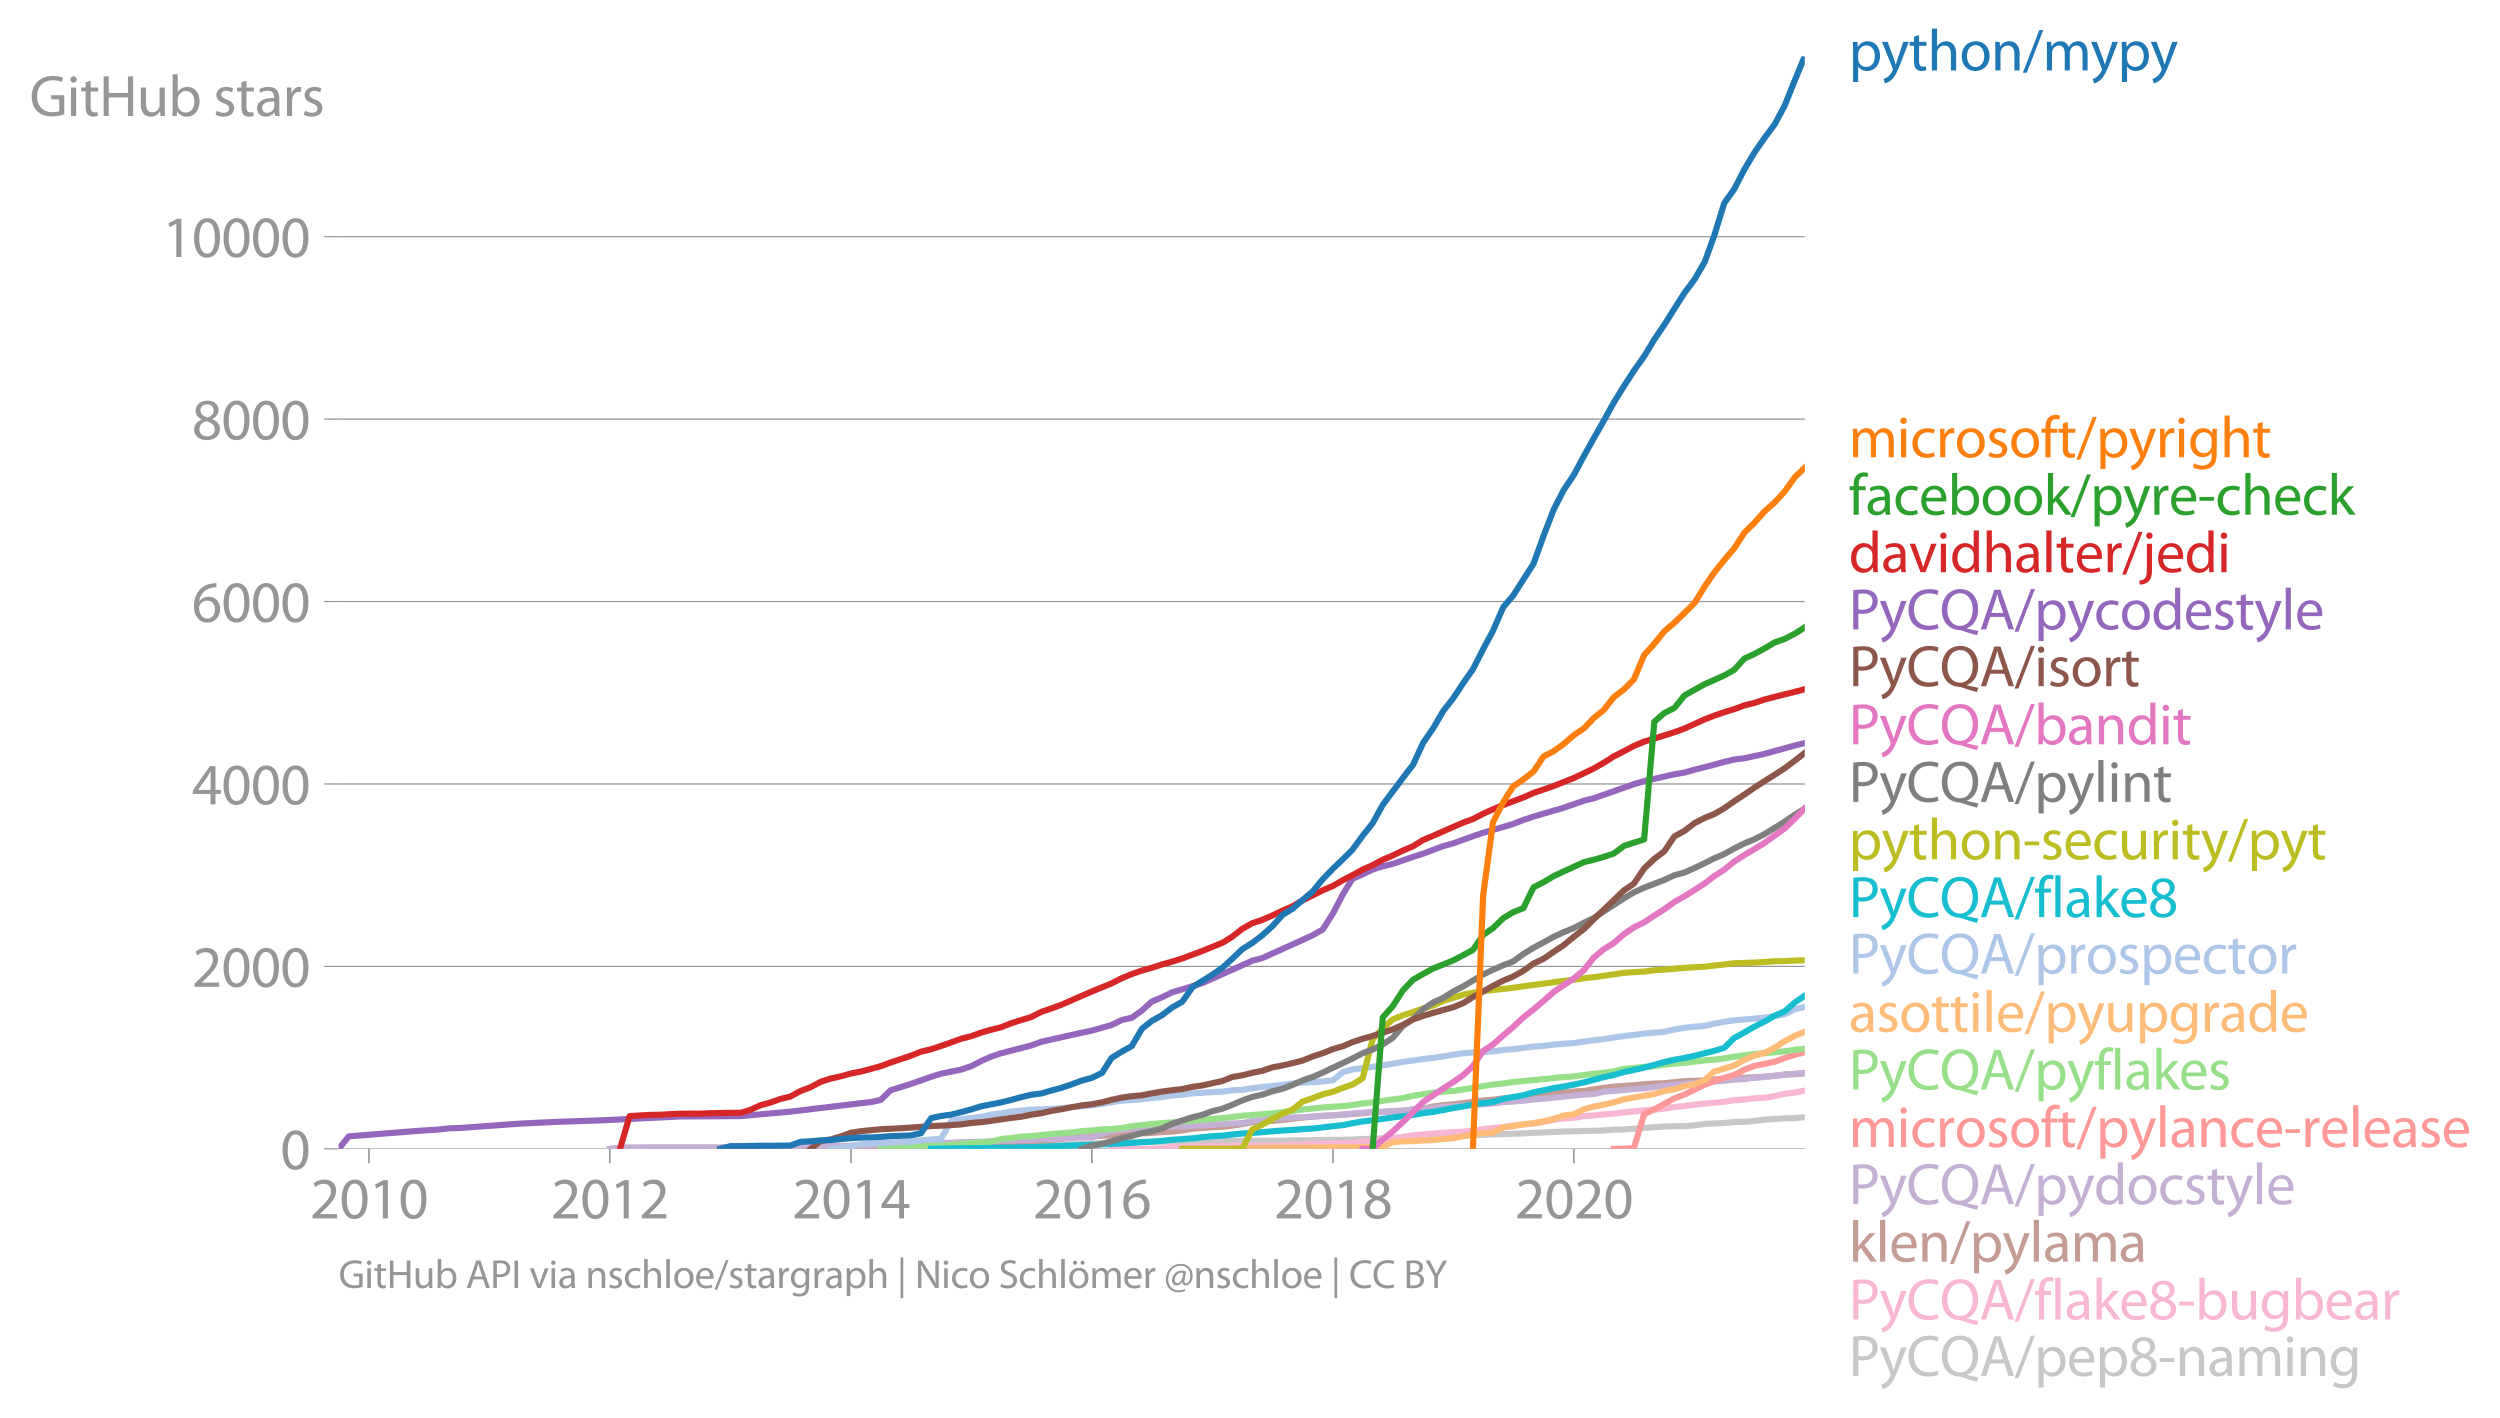 <svg xmlns:xlink="http://www.w3.org/1999/xlink" width="811.908" height="460.585" viewBox="0 0 608.931 345.439" xmlns="http://www.w3.org/2000/svg"><defs><style>*{stroke-linejoin:round;stroke-linecap:butt}</style></defs><g id="figure_1"><path d="M0 345.439h608.93V0H0v345.439z" style="fill:none" id="patch_1"/><g id="axes_1"><path d="M82.476 279.829h357.12V13.717H82.476v266.112z" style="fill:none" id="patch_2"/><g id="matplotlib.axis_1"><g id="xtick_1"><g id="line2d_1"><defs><path id="m6d4926e024" d="M0 0v3.5" style="stroke:#969696;stroke-width:.4"/></defs><use xlink:href="#m6d4926e024" x="89.869" y="279.829" style="fill:#969696;stroke:#969696;stroke-width:.4"/></g><g style="fill:#969696" transform="matrix(.14 0 0 -.14 75.506 296.769)" id="text_1"><defs><path id="MyriadPro-Regular-32" d="M2944 0v467H1075v13l333 307c877 845 1434 1466 1434 2234 0 595-378 1209-1274 1209-480 0-890-179-1178-422l180-397c192 160 505 352 883 352 621 0 825-390 825-813-6-627-486-1164-1548-2176L288 346V0h2656z" transform="scale(.016)"/><path id="MyriadPro-Regular-30" d="M1677 4230c-845 0-1447-768-1447-2163C243 691 794-70 1606-70c922 0 1447 780 1447 2195 0 1325-499 2105-1376 2105zm-32-435c582 0 845-672 845-1696 0-1062-276-1734-852-1734-512 0-844 614-844 1696 0 1133 358 1734 851 1734z" transform="scale(.016)"/><path id="MyriadPro-Regular-31" d="M1510 0h544v4160h-480l-908-486 108-429 724 390h12V0z" transform="scale(.016)"/></defs><use xlink:href="#MyriadPro-Regular-32"/><use xlink:href="#MyriadPro-Regular-30" x="51.3"/><use xlink:href="#MyriadPro-Regular-31" x="102.6"/><use xlink:href="#MyriadPro-Regular-30" x="153.9"/></g></g><g id="xtick_2"><use xlink:href="#m6d4926e024" x="148.532" y="279.829" style="fill:#969696;stroke:#969696;stroke-width:.4" id="line2d_2"/><g style="fill:#969696" transform="matrix(.14 0 0 -.14 134.17 296.769)" id="text_2"><use xlink:href="#MyriadPro-Regular-32"/><use xlink:href="#MyriadPro-Regular-30" x="51.3"/><use xlink:href="#MyriadPro-Regular-31" x="102.6"/><use xlink:href="#MyriadPro-Regular-32" x="153.9"/></g></g><g id="xtick_3"><use xlink:href="#m6d4926e024" x="207.275" y="279.829" style="fill:#969696;stroke:#969696;stroke-width:.4" id="line2d_3"/><g style="fill:#969696" transform="matrix(.14 0 0 -.14 192.912 296.769)" id="text_3"><defs><path id="MyriadPro-Regular-34" d="M2560 0v1133h582v441h-582v2586h-608L96 1504v-371h1933V0h531zM666 1574v13l1017 1415c115 192 218 371 346 614h19c-13-218-19-435-19-653V1574H666z" transform="scale(.016)"/></defs><use xlink:href="#MyriadPro-Regular-32"/><use xlink:href="#MyriadPro-Regular-30" x="51.3"/><use xlink:href="#MyriadPro-Regular-31" x="102.6"/><use xlink:href="#MyriadPro-Regular-34" x="153.9"/></g></g><g id="xtick_4"><use xlink:href="#m6d4926e024" x="265.938" y="279.829" style="fill:#969696;stroke:#969696;stroke-width:.4" id="line2d_4"/><g style="fill:#969696" transform="matrix(.14 0 0 -.14 251.575 296.769)" id="text_4"><defs><path id="MyriadPro-Regular-36" d="M2662 4224c-102 0-243-6-409-32-525-64-986-275-1331-614-410-410-704-1056-704-1876C218 621 800-70 1690-70c864 0 1382 704 1382 1465 0 813-518 1344-1254 1344-461 0-807-217-1005-480h-19c96 685 563 1331 1446 1479 160 25 307 32 422 25v461zM1690 365c-589 0-903 505-916 1190 0 103 26 186 64 250 154 301 468 512 807 512 518 0 857-359 857-954s-326-998-806-998h-6z" transform="scale(.016)"/></defs><use xlink:href="#MyriadPro-Regular-32"/><use xlink:href="#MyriadPro-Regular-30" x="51.3"/><use xlink:href="#MyriadPro-Regular-31" x="102.6"/><use xlink:href="#MyriadPro-Regular-36" x="153.9"/></g></g><g id="xtick_5"><use xlink:href="#m6d4926e024" x="324.681" y="279.829" style="fill:#969696;stroke:#969696;stroke-width:.4" id="line2d_5"/><g style="fill:#969696" transform="matrix(.14 0 0 -.14 310.318 296.769)" id="text_5"><defs><path id="MyriadPro-Regular-38" d="M1062 2170c-512-218-825-589-825-1114C237 448 762-70 1632-70c794 0 1414 486 1414 1209 0 506-320 871-838 1075v20c512 243 685 620 685 972 0 519-403 1024-1210 1024-729 0-1286-448-1286-1107 0-358 198-717 659-934l6-19zm583-1831c-531 0-851 371-832 794 0 397 262 717 749 857 563-160 915-403 915-908 0-423-327-743-832-743zm6 3488c506 0 704-345 704-678 0-378-275-634-633-755-480 128-794 352-794 768 0 358 256 665 723 665z" transform="scale(.016)"/></defs><use xlink:href="#MyriadPro-Regular-32"/><use xlink:href="#MyriadPro-Regular-30" x="51.3"/><use xlink:href="#MyriadPro-Regular-31" x="102.6"/><use xlink:href="#MyriadPro-Regular-38" x="153.9"/></g></g><g id="xtick_6"><use xlink:href="#m6d4926e024" x="383.344" y="279.829" style="fill:#969696;stroke:#969696;stroke-width:.4" id="line2d_6"/><g style="fill:#969696" transform="matrix(.14 0 0 -.14 368.981 296.769)" id="text_6"><use xlink:href="#MyriadPro-Regular-32"/><use xlink:href="#MyriadPro-Regular-30" x="51.3"/><use xlink:href="#MyriadPro-Regular-32" x="102.6"/><use xlink:href="#MyriadPro-Regular-30" x="153.9"/></g></g></g><g id="matplotlib.axis_2"><g id="ytick_1"><path d="M82.476 279.829h357.12" clip-path="url(#p45e5aac721)" style="fill:none;stroke:#969696;stroke-width:.3;stroke-linecap:square" id="line2d_7"/><g id="line2d_8"><defs><path id="m44e28e242e" d="M0 0h-3.5" style="stroke:#969696;stroke-width:.3"/></defs><use xlink:href="#m44e28e242e" x="82.476" y="279.829" style="fill:#969696;stroke:#969696;stroke-width:.3"/></g><use xlink:href="#MyriadPro-Regular-30" style="fill:#969696" transform="matrix(.14 0 0 -.14 68.295 284.799)" id="text_7"/></g><g id="ytick_2"><path d="M82.476 235.391h357.12" clip-path="url(#p45e5aac721)" style="fill:none;stroke:#969696;stroke-width:.3;stroke-linecap:square" id="line2d_9"/><use xlink:href="#m44e28e242e" x="82.476" y="235.391" style="fill:#969696;stroke:#969696;stroke-width:.3" id="line2d_10"/><g style="fill:#969696" transform="matrix(.14 0 0 -.14 46.75 240.361)" id="text_8"><use xlink:href="#MyriadPro-Regular-32"/><use xlink:href="#MyriadPro-Regular-30" x="51.3"/><use xlink:href="#MyriadPro-Regular-30" x="102.6"/><use xlink:href="#MyriadPro-Regular-30" x="153.9"/></g></g><g id="ytick_3"><path d="M82.476 190.954h357.12" clip-path="url(#p45e5aac721)" style="fill:none;stroke:#969696;stroke-width:.3;stroke-linecap:square" id="line2d_11"/><use xlink:href="#m44e28e242e" x="82.476" y="190.954" style="fill:#969696;stroke:#969696;stroke-width:.3" id="line2d_12"/><g style="fill:#969696" transform="matrix(.14 0 0 -.14 46.75 195.924)" id="text_9"><use xlink:href="#MyriadPro-Regular-34"/><use xlink:href="#MyriadPro-Regular-30" x="51.3"/><use xlink:href="#MyriadPro-Regular-30" x="102.6"/><use xlink:href="#MyriadPro-Regular-30" x="153.9"/></g></g><g id="ytick_4"><path d="M82.476 146.517h357.12" clip-path="url(#p45e5aac721)" style="fill:none;stroke:#969696;stroke-width:.3;stroke-linecap:square" id="line2d_13"/><use xlink:href="#m44e28e242e" x="82.476" y="146.517" style="fill:#969696;stroke:#969696;stroke-width:.3" id="line2d_14"/><g style="fill:#969696" transform="matrix(.14 0 0 -.14 46.75 151.487)" id="text_10"><use xlink:href="#MyriadPro-Regular-36"/><use xlink:href="#MyriadPro-Regular-30" x="51.3"/><use xlink:href="#MyriadPro-Regular-30" x="102.6"/><use xlink:href="#MyriadPro-Regular-30" x="153.9"/></g></g><g id="ytick_5"><path d="M82.476 102.08h357.12" clip-path="url(#p45e5aac721)" style="fill:none;stroke:#969696;stroke-width:.3;stroke-linecap:square" id="line2d_15"/><use xlink:href="#m44e28e242e" x="82.476" y="102.08" style="fill:#969696;stroke:#969696;stroke-width:.3" id="line2d_16"/><g style="fill:#969696" transform="matrix(.14 0 0 -.14 46.75 107.05)" id="text_11"><use xlink:href="#MyriadPro-Regular-38"/><use xlink:href="#MyriadPro-Regular-30" x="51.3"/><use xlink:href="#MyriadPro-Regular-30" x="102.6"/><use xlink:href="#MyriadPro-Regular-30" x="153.9"/></g></g><g id="ytick_6"><path d="M82.476 57.643h357.12" clip-path="url(#p45e5aac721)" style="fill:none;stroke:#969696;stroke-width:.3;stroke-linecap:square" id="line2d_17"/><use xlink:href="#m44e28e242e" x="82.476" y="57.643" style="fill:#969696;stroke:#969696;stroke-width:.3" id="line2d_18"/><g style="fill:#969696" transform="matrix(.14 0 0 -.14 39.568 62.613)" id="text_12"><use xlink:href="#MyriadPro-Regular-31"/><use xlink:href="#MyriadPro-Regular-30" x="51.3"/><use xlink:href="#MyriadPro-Regular-30" x="102.6"/><use xlink:href="#MyriadPro-Regular-30" x="153.9"/><use xlink:href="#MyriadPro-Regular-30" x="205.2"/></g></g><g style="fill:#969696" transform="matrix(.14 0 0 -.14 7.2 28.26)" id="text_13"><defs><path id="MyriadPro-Regular-47" d="M3770 2266H2349v-448h877V531c-128-64-378-115-743-115-1005 0-1664 646-1664 1741 0 1081 685 1734 1735 1734 435 0 723-83 953-185l135 454c-186 90-576 198-1076 198-1446 0-2329-940-2336-2227 0-672 231-1248 602-1606 422-403 960-570 1613-570 582 0 1075 147 1325 237v2074z" transform="scale(.016)"/><path id="MyriadPro-Regular-69" d="M1030 0v3098H467V0h563zM749 4320c-205 0-352-154-352-352 0-192 141-346 339-346 224 0 365 154 358 346 0 198-134 352-345 352z" transform="scale(.016)"/><path id="MyriadPro-Regular-74" d="M595 3667v-569H115v-429h480V979c0-365 58-640 218-806C947 19 1158-70 1421-70c217 0 390 38 499 83l-26 422c-83-25-172-38-326-38-314 0-422 217-422 601v1671h806v429h-806v742l-551-173z" transform="scale(.016)"/><path id="MyriadPro-Regular-48" d="M486 4314V0h557v2022h2087V0h563v4314h-563V2509H1043v1805H486z" transform="scale(.016)"/><path id="MyriadPro-Regular-75" d="M3059 3098h-563V1197c0-103-19-205-51-288-103-250-365-512-743-512-512 0-691 397-691 985v1716H448V1286C448 198 1030-70 1517-70c550 0 877 326 1024 576h13l32-506h499c-19 243-26 525-26 845v2253z" transform="scale(.016)"/><path id="MyriadPro-Regular-62" d="M467 800c0-275-13-589-25-800h486l26 512h19c230-410 589-582 1037-582 691 0 1388 550 1388 1657 7 941-537 1581-1305 1581-499 0-858-224-1056-570h-13v1946H467V800zm557 998c0 90 19 167 32 231 115 429 474 691 858 691 601 0 921-531 921-1152 0-710-352-1190-941-1190-409 0-736 268-844 659-13 64-26 134-26 205v556z" transform="scale(.016)"/><path id="MyriadPro-Regular-73" d="M250 147C467 19 781-70 1120-70c736 0 1158 390 1158 934 0 461-275 730-812 934-404 154-589 269-589 525 0 231 185 423 518 423 288 0 512-103 634-180l141 410c-173 102-448 192-762 192-666 0-1069-410-1069-909 0-371 263-678 819-877 416-153 576-300 576-569 0-256-192-461-601-461-282 0-576 115-743 224L250 147z" transform="scale(.016)"/><path id="MyriadPro-Regular-61" d="M2643 1901c0 621-230 1267-1177 1267-391 0-762-109-1018-275l128-371c218 140 518 230 806 230 634 0 704-461 704-717v-64C890 1978 224 1568 224 819c0-448 320-889 947-889 442 0 775 217 947 460h20l44-390h512c-38 211-51 474-51 742v1159zm-544-858c0-57-13-121-32-179-89-262-345-518-749-518-288 0-531 172-531 537 0 602 698 711 1312 698v-538z" transform="scale(.016)"/><path id="MyriadPro-Regular-72" d="M467 0h557v1651c0 96 13 186 26 263 76 422 358 723 755 723 77 0 134-7 192-19v531c-51 13-96 19-160 19-378 0-717-262-858-678h-25l-20 608H442c19-288 25-602 25-967V0z" transform="scale(.016)"/></defs><use xlink:href="#MyriadPro-Regular-47"/><use xlink:href="#MyriadPro-Regular-69" x="64.6"/><use xlink:href="#MyriadPro-Regular-74" x="88"/><use xlink:href="#MyriadPro-Regular-48" x="121.1"/><use xlink:href="#MyriadPro-Regular-75" x="186.3"/><use xlink:href="#MyriadPro-Regular-62" x="241.4"/><use xlink:href="#MyriadPro-Regular-20" x="298.3"/><use xlink:href="#MyriadPro-Regular-73" x="319.5"/><use xlink:href="#MyriadPro-Regular-74" x="359.1"/><use xlink:href="#MyriadPro-Regular-61" x="392.2"/><use xlink:href="#MyriadPro-Regular-72" x="440.4"/><use xlink:href="#MyriadPro-Regular-73" x="473.1"/></g></g><path d="m180.435 279.829 2.25-.067 2.491-.045 2.411-.022h4.902l2.491-.044 2.491-.022h2.411l2.491-.045 2.411-.022 2.491-.044 2.492-.045h7.152l2.49-.044h2.412l2.49-.045 2.492-.066 2.41-.023 2.492-.022 2.41-.089 2.492-.022 2.491-.044 2.25-.045 2.491-.044 2.411-.023 2.491-.022 2.411-.044 2.491-.045h2.491l2.411-.133 2.491-.022 2.411-.067 2.491-.133 2.491-.022 2.33-.178 2.492-.089 2.41-.022 2.492-.089h2.41l2.492-.044 2.491-.045 2.41-.044 2.492-.023 2.41-.044 2.492-.022h2.491l2.25-.022 2.491-.023 2.411-.022h4.902l2.491-.022 2.491-.067 2.411-.022 2.491-.044 2.411-.023 2.491-.022 2.492-.022 2.25-.067 2.49-.133 2.412-.089 2.49-.089 2.412-.044 2.49-.067 2.492-.022 2.41-.067 2.492-.022 2.41-.156 2.492-.155 2.491-.089 2.25-.178 2.491-.066 2.411-.067 2.491-.089 2.411-.089 2.491-.089 2.491-.133 2.411-.089 2.491-.133 2.411-.089 2.491-.067 2.491-.066 2.33-.045 2.492-.089 2.41-.177 2.492-.09 2.41-.155 2.492-.2 2.491-.177 2.41-.134 2.492-.11h2.41l2.492-.2 2.491-.356 2.25-.09 2.491-.11 2.411-.267 2.491-.044 2.411-.2 2.491-.334 2.491-.155 2.411-.156 2.491-.066 2.411-.2" clip-path="url(#p45e5aac721)" style="fill:none;stroke:#c7c7c7;stroke-width:1.5;stroke-linecap:square" id="line2d_19"/><path d="m270.76 279.829 2.491-.023h4.902l2.41-.044 2.492-.045 2.491-.377 2.41-.022 2.492-.09h2.41l2.492-.066h2.491l2.25-.067 2.491-.089h2.411l2.491-.044h4.902l2.491-.133 2.411-.045 2.491-.155 2.411-.09 2.491-.021 2.492-.067 2.25-.067 2.49-.333 2.412-.267 2.49-.377 2.412-.222 2.49-.267 2.492-.4 2.41-.222 2.492-.2 2.41-.2 2.492-.133 2.491-.134 2.25-.2 2.491-.4 2.411-.266 2.491-.245 2.411-.377 2.491-.245 2.491-.244 2.411-.356 2.491-.555 2.411-.289 2.491-.178 2.491-.444 2.33-.133 2.492-.267 2.41-.178 2.492-.31 2.41-.245 2.492-.245 2.491-.177 2.41-.245 2.492-.4 2.41-.222 2.492-.333 2.491-.267 2.25-.178 2.491-.266 2.411-.378 2.491-.178 2.411-.289 2.491-.133 2.491-.4 2.411-.577 2.491-.29 2.411-.488" clip-path="url(#p45e5aac721)" style="fill:none;stroke:#f7b6d2;stroke-width:1.5;stroke-linecap:square" id="line2d_20"/><path d="m173.042 279.829 2.41-.023H182.686l2.491-.089 2.411-.022 2.491-.022 2.411-.044 2.491-.09 2.491-.066 2.411-.067 2.491-.044 2.411-.044 2.491-.023h2.492l2.25-.044 2.49-.089 2.412-.111 2.49-.022 2.412-.067 2.49-.044 2.492-.045 2.41-.089h2.492l2.41-.089 2.492-.066 2.491-.09 2.25-.11 2.491-.067 2.411-.133 2.491-.067 2.411-.178 2.491-.11 2.491-.245 2.411-.311 2.491-.2 2.411-.245 2.491-.133 2.491-.089 2.33-.11 2.492-.134 2.41-.267 2.492-.089 2.41-.11 2.492-.178 2.491-.134 2.41-.289 2.492-.422 2.41-.177 2.492-.178 2.491-.111 2.25-.267 2.491-.4 2.411-.444 2.491-.178 2.411-.156 2.491-.222 2.491-.31 2.411-.267 2.491-.223 2.411-.2 2.491-.11 2.492-.156 2.25-.2 2.49-.156 2.412-.266 2.49-.045 2.412-.133 2.49-.111 2.492-.4 2.41-.178 2.492-.51 2.41-.334 2.492-.222 2.491-.267 2.25-.311 2.491-.333 2.411-.2 2.491-.311 2.411-.178 2.491-.267 2.491-.222 2.411-.244 2.491-.311 2.411-.223 2.491-.222 2.491-.155 2.33-.356 2.492-.4 2.41-.289 2.492-.177 2.41-.156 2.492-.244 2.491-.178 2.41-.067 2.492-.266 2.41-.245 2.492-.066 2.491-.134 2.25-.2 2.491-.177 2.411-.111 2.491-.134 2.411-.11 2.491-.156 2.491-.2 2.411-.334 2.491-.088 2.411-.2" clip-path="url(#p45e5aac721)" style="fill:none;stroke:#c49c94;stroke-width:1.5;stroke-linecap:square" id="line2d_21"/><g style="fill:#1f77b4" transform="matrix(.14 0 0 -.14 450.31 17.14)" id="text_14"><defs><path id="MyriadPro-Regular-70" d="M467-1267h557V416h13c185-307 544-486 953-486 730 0 1408 550 1408 1664 0 940-563 1574-1312 1574-505 0-870-224-1100-602h-13l-26 532H442c12-295 25-615 25-1012v-3353zm557 3059c0 77 19 160 38 230 109 423 468 698 852 698 595 0 921-531 921-1152 0-710-345-1197-941-1197-403 0-742 269-844 659-13 71-26 148-26 231v531z" transform="scale(.016)"/><path id="MyriadPro-Regular-79" d="M58 3098 1203 243c26-70 39-115 39-147s-20-77-45-134c-128-288-320-506-474-628-166-140-352-230-493-275l141-473c141 25 416 121 691 364 384 333 660 877 1063 1940l845 2208h-596l-614-1818c-77-224-141-461-198-646h-13c-51 185-128 428-199 633L672 3098H58z" transform="scale(.016)"/><path id="MyriadPro-Regular-68" d="M467 0h563v1869c0 109 7 192 39 269 102 307 390 563 755 563 531 0 717-423 717-922V0h563v1843c0 1069-666 1325-1082 1325-211 0-409-64-576-160-172-96-313-237-403-397h-13v1933H467V0z" transform="scale(.016)"/><path id="MyriadPro-Regular-6f" d="M1779 3168c-857 0-1536-608-1536-1645C243 544 890-70 1728-70c749 0 1542 499 1542 1644 0 948-601 1594-1491 1594zm-13-422c666 0 928-666 928-1191 0-697-403-1203-940-1203-551 0-941 512-941 1190 0 589 288 1204 953 1204z" transform="scale(.016)"/><path id="MyriadPro-Regular-6e" d="M467 0h563v1862c0 96 13 192 39 263 96 313 384 576 755 576 531 0 717-416 717-915V0h563v1850c0 1062-666 1318-1094 1318-512 0-871-288-1024-582h-13l-32 512H442c19-256 25-519 25-839V0z" transform="scale(.016)"/><path id="MyriadPro-Regular-2f" d="m422-256 1792 4640h-435L-6-256h428z" transform="scale(.016)"/><path id="MyriadPro-Regular-6d" d="M467 0h551v1869c0 96 12 192 44 275 90 282 346 563 698 563 429 0 646-358 646-851V0h551v1914c0 102 19 204 45 281 96 275 345 512 665 512 455 0 672-358 672-953V0h551v1824c0 1075-608 1344-1018 1344-294 0-499-77-685-218-128-96-249-230-345-403h-13c-135 365-455 621-877 621-512 0-800-275-973-570h-19l-26 500H442c19-256 25-519 25-839V0z" transform="scale(.016)"/></defs><use xlink:href="#MyriadPro-Regular-70"/><use xlink:href="#MyriadPro-Regular-79" x="56.9"/><use xlink:href="#MyriadPro-Regular-74" x="104"/><use xlink:href="#MyriadPro-Regular-68" x="137.1"/><use xlink:href="#MyriadPro-Regular-6f" x="192.6"/><use xlink:href="#MyriadPro-Regular-6e" x="247.5"/><use xlink:href="#MyriadPro-Regular-2f" x="303"/><use xlink:href="#MyriadPro-Regular-6d" x="337.3"/><use xlink:href="#MyriadPro-Regular-79" x="420.7"/><use xlink:href="#MyriadPro-Regular-70" x="467.8"/><use xlink:href="#MyriadPro-Regular-79" x="524.7"/></g><g style="fill:#ff7f0e" transform="matrix(.14 0 0 -.14 450.31 111.383)" id="text_15"><defs><path id="MyriadPro-Regular-63" d="M2579 538c-160-71-371-154-691-154-614 0-1075 442-1075 1158 0 647 384 1172 1094 1172 307 0 519-71 653-148l128 436c-154 76-448 160-781 160-1011 0-1664-692-1664-1645C243 570 851-70 1786-70c416 0 742 108 889 185l-96 423z" transform="scale(.016)"/><path id="MyriadPro-Regular-66" d="M1082 0v2669h748v429h-748v166c0 474 121 896 601 896 160 0 275-32 359-70l76 435c-108 45-281 89-480 89-262 0-544-83-755-288-262-249-358-646-358-1081v-147H90v-429h435V0h557z" transform="scale(.016)"/><path id="MyriadPro-Regular-67" d="M3110 2246c0 378 13 628 26 852h-493l-25-468h-13c-135 256-429 538-967 538-710 0-1395-595-1395-1645C243 666 794 13 1562 13c480 0 812 230 985 518h13V186c0-781-422-1082-998-1082-384 0-704 115-909 243l-141-429c250-166 659-256 1030-256 391 0 826 90 1127 372 301 268 441 704 441 1414v1798zm-556-928c0-96-13-204-45-300-122-359-435-576-781-576-608 0-915 505-915 1113 0 717 384 1171 921 1171 410 0 685-268 788-595 25-77 32-160 32-256v-557z" transform="scale(.016)"/></defs><use xlink:href="#MyriadPro-Regular-6d"/><use xlink:href="#MyriadPro-Regular-69" x="83.4"/><use xlink:href="#MyriadPro-Regular-63" x="106.8"/><use xlink:href="#MyriadPro-Regular-72" x="151.6"/><use xlink:href="#MyriadPro-Regular-6f" x="184.3"/><use xlink:href="#MyriadPro-Regular-73" x="239.2"/><use xlink:href="#MyriadPro-Regular-6f" x="278.8"/><use xlink:href="#MyriadPro-Regular-66" x="333.7"/><use xlink:href="#MyriadPro-Regular-74" x="362.9"/><use xlink:href="#MyriadPro-Regular-2f" x="396"/><use xlink:href="#MyriadPro-Regular-70" x="430.3"/><use xlink:href="#MyriadPro-Regular-79" x="487.2"/><use xlink:href="#MyriadPro-Regular-72" x="534.3"/><use xlink:href="#MyriadPro-Regular-69" x="567"/><use xlink:href="#MyriadPro-Regular-67" x="590.4"/><use xlink:href="#MyriadPro-Regular-68" x="646.3"/><use xlink:href="#MyriadPro-Regular-74" x="701.8"/></g><g style="fill:#2ca02c" transform="matrix(.14 0 0 -.14 450.31 125.383)" id="text_16"><defs><path id="MyriadPro-Regular-65" d="M2957 1446c6 58 19 148 19 263 0 569-269 1459-1280 1459-902 0-1453-736-1453-1670C243 563 813-70 1766-70c493 0 832 108 1031 198l-96 403c-211-89-455-160-858-160-563 0-1049 314-1062 1075h2176zM787 1850c45 390 295 915 864 915 634 0 787-557 781-915H787z" transform="scale(.016)"/><path id="MyriadPro-Regular-6b" d="M1024 4544H467V0h557v1165l288 320L2381 0h685L1702 1824l1197 1274h-678l-909-1069c-90-109-198-243-275-352h-13v2867z" transform="scale(.016)"/><path id="MyriadPro-Regular-2d" d="M192 1939v-416h1581v416H192z" transform="scale(.016)"/></defs><use xlink:href="#MyriadPro-Regular-66"/><use xlink:href="#MyriadPro-Regular-61" x="29.2"/><use xlink:href="#MyriadPro-Regular-63" x="77.4"/><use xlink:href="#MyriadPro-Regular-65" x="122.2"/><use xlink:href="#MyriadPro-Regular-62" x="172.3"/><use xlink:href="#MyriadPro-Regular-6f" x="229.2"/><use xlink:href="#MyriadPro-Regular-6f" x="284.1"/><use xlink:href="#MyriadPro-Regular-6b" x="339"/><use xlink:href="#MyriadPro-Regular-2f" x="385.9"/><use xlink:href="#MyriadPro-Regular-70" x="420.2"/><use xlink:href="#MyriadPro-Regular-79" x="477.1"/><use xlink:href="#MyriadPro-Regular-72" x="524.2"/><use xlink:href="#MyriadPro-Regular-65" x="556.9"/><use xlink:href="#MyriadPro-Regular-2d" x="607"/><use xlink:href="#MyriadPro-Regular-63" x="637.7"/><use xlink:href="#MyriadPro-Regular-68" x="682.5"/><use xlink:href="#MyriadPro-Regular-65" x="738"/><use xlink:href="#MyriadPro-Regular-63" x="788.1"/><use xlink:href="#MyriadPro-Regular-6b" x="832.9"/></g><g style="fill:#d62728" transform="matrix(.14 0 0 -.14 450.31 139.376)" id="text_17"><defs><path id="MyriadPro-Regular-64" d="M2579 4544V2694h-13c-140 250-460 474-934 474-755 0-1395-634-1389-1664C243 563 819-70 1568-70c506 0 883 262 1056 608h13l25-538h506c-19 211-26 525-26 800v3744h-563zm0-3245c0-89-6-166-25-243-103-422-448-672-826-672-608 0-915 518-915 1146 0 684 345 1196 928 1196 422 0 729-294 813-652 19-71 25-167 25-237v-538z" transform="scale(.016)"/><path id="MyriadPro-Regular-76" d="M83 3098 1261 0h537l1216 3098h-588l-602-1741c-102-282-192-538-262-794h-20c-64 256-147 512-249 794L685 3098H83z" transform="scale(.016)"/><path id="MyriadPro-Regular-6c" d="M467 0h563v4544H467V0z" transform="scale(.016)"/><path id="MyriadPro-Regular-6a" d="M-230-1350c300 0 710 102 960 352 275 281 371 672 371 1273v2823H538V493c0-743-58-992-212-1165C192-819-32-890-288-909l58-441zM826 4320c-212 0-359-154-359-352 0-186 135-346 346-346 224 0 358 160 352 346 0 198-135 352-339 352z" transform="scale(.016)"/></defs><use xlink:href="#MyriadPro-Regular-64"/><use xlink:href="#MyriadPro-Regular-61" x="56.4"/><use xlink:href="#MyriadPro-Regular-76" x="104.6"/><use xlink:href="#MyriadPro-Regular-69" x="152.7"/><use xlink:href="#MyriadPro-Regular-64" x="176.1"/><use xlink:href="#MyriadPro-Regular-68" x="232.5"/><use xlink:href="#MyriadPro-Regular-61" x="288"/><use xlink:href="#MyriadPro-Regular-6c" x="336.2"/><use xlink:href="#MyriadPro-Regular-74" x="359.8"/><use xlink:href="#MyriadPro-Regular-65" x="392.9"/><use xlink:href="#MyriadPro-Regular-72" x="443"/><use xlink:href="#MyriadPro-Regular-2f" x="475.7"/><use xlink:href="#MyriadPro-Regular-6a" x="510"/><use xlink:href="#MyriadPro-Regular-65" x="534.3"/><use xlink:href="#MyriadPro-Regular-64" x="584.4"/><use xlink:href="#MyriadPro-Regular-69" x="640.8"/></g><g style="fill:#9467bd" transform="matrix(.14 0 0 -.14 450.31 153.306)" id="text_18"><defs><path id="MyriadPro-Regular-50" d="M486 0h557v1728c128-32 282-38 448-38 544 0 1024 160 1319 473 217 224 332 531 332 922 0 384-140 697-377 902-256 231-659 359-1210 359-448 0-800-39-1069-84V0zm557 3859c96 26 282 45 525 45 614 0 1018-275 1018-845 0-595-410-921-1082-921-186 0-339 12-461 44v1677z" transform="scale(.016)"/><path id="MyriadPro-Regular-43" d="M3386 582c-224-108-570-179-909-179-1050 0-1658 679-1658 1735 0 1132 672 1779 1683 1779 359 0 660-77 871-179l134 454c-147 77-486 192-1024 192-1337 0-2253-915-2253-2266C230 704 1146-70 2362-70c524 0 934 108 1139 211l-115 441z" transform="scale(.016)"/><path id="MyriadPro-Regular-51" d="M4205-166c-365 64-832 166-1261 275v25c717 250 1229 960 1229 2068 0 1273-762 2182-1933 2182-1165 0-2010-890-2010-2272C230 723 1107-32 2131-70c83 0 173-32 263-64 499-173 1068-346 1651-500l160 468zM2195 384c-870 0-1376 826-1369 1741-7 934 454 1805 1395 1805 915 0 1363-890 1363-1754 0-986-499-1792-1382-1792h-7z" transform="scale(.016)"/><path id="MyriadPro-Regular-41" d="M2714 1357 3174 0h596L2298 4314h-672L160 0h576l448 1357h1530zm-1415 435 423 1248c83 262 153 525 217 781h13c64-250 128-506 224-787l422-1242H1299z" transform="scale(.016)"/></defs><use xlink:href="#MyriadPro-Regular-50"/><use xlink:href="#MyriadPro-Regular-79" x="53.2"/><use xlink:href="#MyriadPro-Regular-43" x="100.3"/><use xlink:href="#MyriadPro-Regular-51" x="158.3"/><use xlink:href="#MyriadPro-Regular-41" x="227.2"/><use xlink:href="#MyriadPro-Regular-2f" x="288.4"/><use xlink:href="#MyriadPro-Regular-70" x="322.7"/><use xlink:href="#MyriadPro-Regular-79" x="379.6"/><use xlink:href="#MyriadPro-Regular-63" x="426.7"/><use xlink:href="#MyriadPro-Regular-6f" x="471.5"/><use xlink:href="#MyriadPro-Regular-64" x="526.4"/><use xlink:href="#MyriadPro-Regular-65" x="582.8"/><use xlink:href="#MyriadPro-Regular-73" x="632.9"/><use xlink:href="#MyriadPro-Regular-74" x="672.5"/><use xlink:href="#MyriadPro-Regular-79" x="705.6"/><use xlink:href="#MyriadPro-Regular-6c" x="752.7"/><use xlink:href="#MyriadPro-Regular-65" x="776.3"/></g><g style="fill:#8c564b" transform="matrix(.14 0 0 -.14 450.31 167.145)" id="text_19"><use xlink:href="#MyriadPro-Regular-50"/><use xlink:href="#MyriadPro-Regular-79" x="53.2"/><use xlink:href="#MyriadPro-Regular-43" x="100.3"/><use xlink:href="#MyriadPro-Regular-51" x="158.3"/><use xlink:href="#MyriadPro-Regular-41" x="227.2"/><use xlink:href="#MyriadPro-Regular-2f" x="288.4"/><use xlink:href="#MyriadPro-Regular-69" x="322.7"/><use xlink:href="#MyriadPro-Regular-73" x="346.1"/><use xlink:href="#MyriadPro-Regular-6f" x="385.7"/><use xlink:href="#MyriadPro-Regular-72" x="440.6"/><use xlink:href="#MyriadPro-Regular-74" x="473.3"/></g><g style="fill:#e377c2" transform="matrix(.14 0 0 -.14 450.31 181.306)" id="text_20"><use xlink:href="#MyriadPro-Regular-50"/><use xlink:href="#MyriadPro-Regular-79" x="53.2"/><use xlink:href="#MyriadPro-Regular-43" x="100.3"/><use xlink:href="#MyriadPro-Regular-51" x="158.3"/><use xlink:href="#MyriadPro-Regular-41" x="227.2"/><use xlink:href="#MyriadPro-Regular-2f" x="288.4"/><use xlink:href="#MyriadPro-Regular-62" x="322.7"/><use xlink:href="#MyriadPro-Regular-61" x="379.6"/><use xlink:href="#MyriadPro-Regular-6e" x="427.8"/><use xlink:href="#MyriadPro-Regular-64" x="483.3"/><use xlink:href="#MyriadPro-Regular-69" x="539.7"/><use xlink:href="#MyriadPro-Regular-74" x="563.1"/></g><g style="fill:#7f7f7f" transform="matrix(.14 0 0 -.14 450.31 195.306)" id="text_21"><use xlink:href="#MyriadPro-Regular-50"/><use xlink:href="#MyriadPro-Regular-79" x="53.2"/><use xlink:href="#MyriadPro-Regular-43" x="100.3"/><use xlink:href="#MyriadPro-Regular-51" x="158.3"/><use xlink:href="#MyriadPro-Regular-41" x="227.2"/><use xlink:href="#MyriadPro-Regular-2f" x="288.4"/><use xlink:href="#MyriadPro-Regular-70" x="322.7"/><use xlink:href="#MyriadPro-Regular-79" x="379.6"/><use xlink:href="#MyriadPro-Regular-6c" x="426.7"/><use xlink:href="#MyriadPro-Regular-69" x="450.3"/><use xlink:href="#MyriadPro-Regular-6e" x="473.7"/><use xlink:href="#MyriadPro-Regular-74" x="529.2"/></g><g style="fill:#bcbd22" transform="matrix(.14 0 0 -.14 450.31 209.306)" id="text_22"><use xlink:href="#MyriadPro-Regular-70"/><use xlink:href="#MyriadPro-Regular-79" x="56.9"/><use xlink:href="#MyriadPro-Regular-74" x="104"/><use xlink:href="#MyriadPro-Regular-68" x="137.1"/><use xlink:href="#MyriadPro-Regular-6f" x="192.6"/><use xlink:href="#MyriadPro-Regular-6e" x="247.5"/><use xlink:href="#MyriadPro-Regular-2d" x="303"/><use xlink:href="#MyriadPro-Regular-73" x="333.7"/><use xlink:href="#MyriadPro-Regular-65" x="373.3"/><use xlink:href="#MyriadPro-Regular-63" x="423.4"/><use xlink:href="#MyriadPro-Regular-75" x="468.2"/><use xlink:href="#MyriadPro-Regular-72" x="523.3"/><use xlink:href="#MyriadPro-Regular-69" x="556"/><use xlink:href="#MyriadPro-Regular-74" x="579.4"/><use xlink:href="#MyriadPro-Regular-79" x="612.5"/><use xlink:href="#MyriadPro-Regular-2f" x="659.6"/><use xlink:href="#MyriadPro-Regular-70" x="693.9"/><use xlink:href="#MyriadPro-Regular-79" x="750.8"/><use xlink:href="#MyriadPro-Regular-74" x="797.9"/></g><g style="fill:#17becf" transform="matrix(.14 0 0 -.14 450.31 223.383)" id="text_23"><use xlink:href="#MyriadPro-Regular-50"/><use xlink:href="#MyriadPro-Regular-79" x="53.2"/><use xlink:href="#MyriadPro-Regular-43" x="100.3"/><use xlink:href="#MyriadPro-Regular-51" x="158.3"/><use xlink:href="#MyriadPro-Regular-41" x="227.2"/><use xlink:href="#MyriadPro-Regular-2f" x="288.4"/><use xlink:href="#MyriadPro-Regular-66" x="322.7"/><use xlink:href="#MyriadPro-Regular-6c" x="351.9"/><use xlink:href="#MyriadPro-Regular-61" x="375.5"/><use xlink:href="#MyriadPro-Regular-6b" x="423.7"/><use xlink:href="#MyriadPro-Regular-65" x="470.6"/><use xlink:href="#MyriadPro-Regular-38" x="520.7"/></g><g style="fill:#aec7e8" transform="matrix(.14 0 0 -.14 450.31 237.145)" id="text_24"><use xlink:href="#MyriadPro-Regular-50"/><use xlink:href="#MyriadPro-Regular-79" x="53.2"/><use xlink:href="#MyriadPro-Regular-43" x="100.3"/><use xlink:href="#MyriadPro-Regular-51" x="158.3"/><use xlink:href="#MyriadPro-Regular-41" x="227.2"/><use xlink:href="#MyriadPro-Regular-2f" x="288.4"/><use xlink:href="#MyriadPro-Regular-70" x="322.7"/><use xlink:href="#MyriadPro-Regular-72" x="379.6"/><use xlink:href="#MyriadPro-Regular-6f" x="412.3"/><use xlink:href="#MyriadPro-Regular-73" x="467.2"/><use xlink:href="#MyriadPro-Regular-70" x="506.8"/><use xlink:href="#MyriadPro-Regular-65" x="563.7"/><use xlink:href="#MyriadPro-Regular-63" x="613.8"/><use xlink:href="#MyriadPro-Regular-74" x="658.6"/><use xlink:href="#MyriadPro-Regular-6f" x="691.7"/><use xlink:href="#MyriadPro-Regular-72" x="746.6"/></g><g style="fill:#ffbb78" transform="matrix(.14 0 0 -.14 450.31 251.306)" id="text_25"><use xlink:href="#MyriadPro-Regular-61"/><use xlink:href="#MyriadPro-Regular-73" x="48.2"/><use xlink:href="#MyriadPro-Regular-6f" x="87.8"/><use xlink:href="#MyriadPro-Regular-74" x="142.7"/><use xlink:href="#MyriadPro-Regular-74" x="175.8"/><use xlink:href="#MyriadPro-Regular-69" x="208.9"/><use xlink:href="#MyriadPro-Regular-6c" x="232.3"/><use xlink:href="#MyriadPro-Regular-65" x="255.9"/><use xlink:href="#MyriadPro-Regular-2f" x="306"/><use xlink:href="#MyriadPro-Regular-70" x="340.3"/><use xlink:href="#MyriadPro-Regular-79" x="397.2"/><use xlink:href="#MyriadPro-Regular-75" x="444.3"/><use xlink:href="#MyriadPro-Regular-70" x="499.4"/><use xlink:href="#MyriadPro-Regular-67" x="556.3"/><use xlink:href="#MyriadPro-Regular-72" x="612.2"/><use xlink:href="#MyriadPro-Regular-61" x="644.9"/><use xlink:href="#MyriadPro-Regular-64" x="693.1"/><use xlink:href="#MyriadPro-Regular-65" x="749.5"/></g><g style="fill:#98df8a" transform="matrix(.14 0 0 -.14 450.31 265.383)" id="text_26"><use xlink:href="#MyriadPro-Regular-50"/><use xlink:href="#MyriadPro-Regular-79" x="53.2"/><use xlink:href="#MyriadPro-Regular-43" x="100.3"/><use xlink:href="#MyriadPro-Regular-51" x="158.3"/><use xlink:href="#MyriadPro-Regular-41" x="227.2"/><use xlink:href="#MyriadPro-Regular-2f" x="288.4"/><use xlink:href="#MyriadPro-Regular-70" x="322.7"/><use xlink:href="#MyriadPro-Regular-79" x="379.6"/><use xlink:href="#MyriadPro-Regular-66" x="426.7"/><use xlink:href="#MyriadPro-Regular-6c" x="455.9"/><use xlink:href="#MyriadPro-Regular-61" x="479.5"/><use xlink:href="#MyriadPro-Regular-6b" x="527.7"/><use xlink:href="#MyriadPro-Regular-65" x="574.6"/><use xlink:href="#MyriadPro-Regular-73" x="624.7"/></g><g style="fill:#ff9896" transform="matrix(.14 0 0 -.14 450.31 279.383)" id="text_27"><use xlink:href="#MyriadPro-Regular-6d"/><use xlink:href="#MyriadPro-Regular-69" x="83.4"/><use xlink:href="#MyriadPro-Regular-63" x="106.8"/><use xlink:href="#MyriadPro-Regular-72" x="151.6"/><use xlink:href="#MyriadPro-Regular-6f" x="184.3"/><use xlink:href="#MyriadPro-Regular-73" x="239.2"/><use xlink:href="#MyriadPro-Regular-6f" x="278.8"/><use xlink:href="#MyriadPro-Regular-66" x="333.7"/><use xlink:href="#MyriadPro-Regular-74" x="362.9"/><use xlink:href="#MyriadPro-Regular-2f" x="396"/><use xlink:href="#MyriadPro-Regular-70" x="430.3"/><use xlink:href="#MyriadPro-Regular-79" x="487.2"/><use xlink:href="#MyriadPro-Regular-6c" x="534.3"/><use xlink:href="#MyriadPro-Regular-61" x="557.9"/><use xlink:href="#MyriadPro-Regular-6e" x="606.1"/><use xlink:href="#MyriadPro-Regular-63" x="661.6"/><use xlink:href="#MyriadPro-Regular-65" x="706.4"/><use xlink:href="#MyriadPro-Regular-2d" x="756.5"/><use xlink:href="#MyriadPro-Regular-72" x="787.2"/><use xlink:href="#MyriadPro-Regular-65" x="819.9"/><use xlink:href="#MyriadPro-Regular-6c" x="870"/><use xlink:href="#MyriadPro-Regular-65" x="893.6"/><use xlink:href="#MyriadPro-Regular-61" x="943.7"/><use xlink:href="#MyriadPro-Regular-73" x="991.9"/><use xlink:href="#MyriadPro-Regular-65" x="1031.5"/></g><g style="fill:#c5b0d5" transform="matrix(.14 0 0 -.14 450.31 293.306)" id="text_28"><use xlink:href="#MyriadPro-Regular-50"/><use xlink:href="#MyriadPro-Regular-79" x="53.2"/><use xlink:href="#MyriadPro-Regular-43" x="100.3"/><use xlink:href="#MyriadPro-Regular-51" x="158.3"/><use xlink:href="#MyriadPro-Regular-41" x="227.2"/><use xlink:href="#MyriadPro-Regular-2f" x="288.4"/><use xlink:href="#MyriadPro-Regular-70" x="322.7"/><use xlink:href="#MyriadPro-Regular-79" x="379.6"/><use xlink:href="#MyriadPro-Regular-64" x="426.7"/><use xlink:href="#MyriadPro-Regular-6f" x="483.1"/><use xlink:href="#MyriadPro-Regular-63" x="538"/><use xlink:href="#MyriadPro-Regular-73" x="582.8"/><use xlink:href="#MyriadPro-Regular-74" x="622.4"/><use xlink:href="#MyriadPro-Regular-79" x="655.5"/><use xlink:href="#MyriadPro-Regular-6c" x="702.6"/><use xlink:href="#MyriadPro-Regular-65" x="726.2"/></g><g style="fill:#c49c94" transform="matrix(.14 0 0 -.14 450.31 307.306)" id="text_29"><use xlink:href="#MyriadPro-Regular-6b"/><use xlink:href="#MyriadPro-Regular-6c" x="46.9"/><use xlink:href="#MyriadPro-Regular-65" x="70.5"/><use xlink:href="#MyriadPro-Regular-6e" x="120.6"/><use xlink:href="#MyriadPro-Regular-2f" x="176.1"/><use xlink:href="#MyriadPro-Regular-70" x="210.4"/><use xlink:href="#MyriadPro-Regular-79" x="267.3"/><use xlink:href="#MyriadPro-Regular-6c" x="314.4"/><use xlink:href="#MyriadPro-Regular-61" x="338"/><use xlink:href="#MyriadPro-Regular-6d" x="386.2"/><use xlink:href="#MyriadPro-Regular-61" x="469.6"/></g><g style="fill:#f7b6d2" transform="matrix(.14 0 0 -.14 450.31 321.383)" id="text_30"><use xlink:href="#MyriadPro-Regular-50"/><use xlink:href="#MyriadPro-Regular-79" x="53.2"/><use xlink:href="#MyriadPro-Regular-43" x="100.3"/><use xlink:href="#MyriadPro-Regular-51" x="158.3"/><use xlink:href="#MyriadPro-Regular-41" x="227.2"/><use xlink:href="#MyriadPro-Regular-2f" x="288.4"/><use xlink:href="#MyriadPro-Regular-66" x="322.7"/><use xlink:href="#MyriadPro-Regular-6c" x="351.9"/><use xlink:href="#MyriadPro-Regular-61" x="375.5"/><use xlink:href="#MyriadPro-Regular-6b" x="423.7"/><use xlink:href="#MyriadPro-Regular-65" x="470.6"/><use xlink:href="#MyriadPro-Regular-38" x="520.7"/><use xlink:href="#MyriadPro-Regular-2d" x="572"/><use xlink:href="#MyriadPro-Regular-62" x="602.7"/><use xlink:href="#MyriadPro-Regular-75" x="659.6"/><use xlink:href="#MyriadPro-Regular-67" x="714.7"/><use xlink:href="#MyriadPro-Regular-62" x="770.6"/><use xlink:href="#MyriadPro-Regular-65" x="827.5"/><use xlink:href="#MyriadPro-Regular-61" x="877.6"/><use xlink:href="#MyriadPro-Regular-72" x="925.8"/></g><g style="fill:#c7c7c7" transform="matrix(.14 0 0 -.14 450.31 335.145)" id="text_31"><use xlink:href="#MyriadPro-Regular-50"/><use xlink:href="#MyriadPro-Regular-79" x="53.2"/><use xlink:href="#MyriadPro-Regular-43" x="100.3"/><use xlink:href="#MyriadPro-Regular-51" x="158.3"/><use xlink:href="#MyriadPro-Regular-41" x="227.2"/><use xlink:href="#MyriadPro-Regular-2f" x="288.4"/><use xlink:href="#MyriadPro-Regular-70" x="322.7"/><use xlink:href="#MyriadPro-Regular-65" x="379.6"/><use xlink:href="#MyriadPro-Regular-70" x="429.7"/><use xlink:href="#MyriadPro-Regular-38" x="486.6"/><use xlink:href="#MyriadPro-Regular-2d" x="537.9"/><use xlink:href="#MyriadPro-Regular-6e" x="568.6"/><use xlink:href="#MyriadPro-Regular-61" x="624.1"/><use xlink:href="#MyriadPro-Regular-6d" x="672.3"/><use xlink:href="#MyriadPro-Regular-69" x="755.7"/><use xlink:href="#MyriadPro-Regular-6e" x="779.1"/><use xlink:href="#MyriadPro-Regular-67" x="834.6"/></g><g style="fill:#969696" transform="matrix(.097 0 0 -.097 82.476 313.727)" id="text_32"><defs><path id="MyriadPro-Regular-49" d="M486 4314V0h557v4314H486z" transform="scale(.016)"/><path id="MyriadPro-Regular-7c" d="M550 4800v-6400h429v6400H550z" transform="scale(.016)"/><path id="MyriadPro-Regular-4e" d="M1011 0v1843c0 717-13 1235-45 1779l20 7c217-467 505-960 806-1440L3162 0h563v4314h-525V2509c0-672 13-1197 64-1773l-13-6c-205 441-454 896-774 1401L1094 4314H486V0h525z" transform="scale(.016)"/><path id="MyriadPro-Regular-53" d="M269 211C499 58 954-70 1370-70c1017 0 1510 582 1510 1248 0 633-371 985-1101 1267-595 230-857 429-857 832 0 294 224 646 812 646 391 0 679-128 820-205l153 455c-192 109-512 211-953 211-839 0-1396-499-1396-1171 0-608 436-973 1140-1223 582-224 812-454 812-857 0-435-332-736-902-736-384 0-749 128-998 281L269 211z" transform="scale(.016)"/><path id="MyriadPro-Regular-f6" d="M1165 3648c185 0 313 154 313 326 0 186-134 327-313 327s-327-147-327-327c0-172 135-326 320-326h7zm1184 0c185 0 313 154 313 326 0 186-134 327-313 327s-320-147-320-327c0-172 128-326 313-326h7zm-570-480c-857 0-1536-608-1536-1645C243 544 890-70 1728-70c749 0 1542 499 1542 1644 0 948-601 1594-1491 1594zm-13-422c666 0 928-666 928-1191 0-697-403-1203-940-1203-551 0-941 512-941 1190 0 589 288 1204 953 1204z" transform="scale(.016)"/><path id="MyriadPro-Regular-40" d="M2867 1632c-70-397-409-870-781-870-281 0-422 204-422 486 0 621 454 1152 1018 1152 147 0 256-26 320-45l-135-723zm384-1773c-262-147-601-224-966-224-947 0-1645 666-1645 1735 0 1299 877 2131 1920 2131 992 0 1549-672 1549-1600 0-743-365-1178-691-1171-212 6-288 230-192 716l217 1159c-166 77-409 134-685 134-889 0-1516-723-1516-1517 0-505 320-806 691-806 384 0 678 186 902 563h26c-19-390 217-563 473-563 602 0 1140 563 1140 1523 0 1069-749 1856-1863 1856-1421 0-2336-1145-2336-2464C275 96 1165-672 2214-672c429 0 788 70 1140 256l-103 275z" transform="scale(.016)"/><path id="MyriadPro-Regular-42" d="M486 13c186-26 480-51 864-51 704 0 1191 128 1492 403 217 211 364 493 364 864 0 640-480 979-889 1081v13c454 167 729 531 729 947 0 340-134 596-358 762-269 218-627 314-1184 314-390 0-774-39-1018-90V13zm557 3865c90 20 237 39 493 39 563 0 947-199 947-704 0-416-345-723-934-723h-506v1388zm0-1811h461c608 0 1114-243 1114-832 0-627-532-838-1108-838-198 0-358 6-467 25v1645z" transform="scale(.016)"/><path id="MyriadPro-Regular-59" d="M2010 0v1837l1446 2477h-634l-620-1191c-167-326-314-608-436-889h-12c-135 300-263 563-429 889L717 4314H83l1363-2484V0h564z" transform="scale(.016)"/></defs><use xlink:href="#MyriadPro-Regular-47"/><use xlink:href="#MyriadPro-Regular-69" x="64.6"/><use xlink:href="#MyriadPro-Regular-74" x="88"/><use xlink:href="#MyriadPro-Regular-48" x="121.1"/><use xlink:href="#MyriadPro-Regular-75" x="186.3"/><use xlink:href="#MyriadPro-Regular-62" x="241.4"/><use xlink:href="#MyriadPro-Regular-20" x="298.3"/><use xlink:href="#MyriadPro-Regular-41" x="319.5"/><use xlink:href="#MyriadPro-Regular-50" x="380.7"/><use xlink:href="#MyriadPro-Regular-49" x="433.9"/><use xlink:href="#MyriadPro-Regular-20" x="457.8"/><use xlink:href="#MyriadPro-Regular-76" x="479"/><use xlink:href="#MyriadPro-Regular-69" x="527.1"/><use xlink:href="#MyriadPro-Regular-61" x="550.5"/><use xlink:href="#MyriadPro-Regular-20" x="598.7"/><use xlink:href="#MyriadPro-Regular-6e" x="619.9"/><use xlink:href="#MyriadPro-Regular-73" x="675.4"/><use xlink:href="#MyriadPro-Regular-63" x="715"/><use xlink:href="#MyriadPro-Regular-68" x="759.8"/><use xlink:href="#MyriadPro-Regular-6c" x="815.3"/><use xlink:href="#MyriadPro-Regular-6f" x="838.9"/><use xlink:href="#MyriadPro-Regular-65" x="893.8"/><use xlink:href="#MyriadPro-Regular-2f" x="943.9"/><use xlink:href="#MyriadPro-Regular-73" x="978.2"/><use xlink:href="#MyriadPro-Regular-74" x="1017.8"/><use xlink:href="#MyriadPro-Regular-61" x="1050.9"/><use xlink:href="#MyriadPro-Regular-72" x="1099.1"/><use xlink:href="#MyriadPro-Regular-67" x="1131.8"/><use xlink:href="#MyriadPro-Regular-72" x="1187.7"/><use xlink:href="#MyriadPro-Regular-61" x="1220.4"/><use xlink:href="#MyriadPro-Regular-70" x="1268.6"/><use xlink:href="#MyriadPro-Regular-68" x="1325.5"/><use xlink:href="#MyriadPro-Regular-20" x="1381"/><use xlink:href="#MyriadPro-Regular-7c" x="1402.2"/><use xlink:href="#MyriadPro-Regular-20" x="1426.1"/><use xlink:href="#MyriadPro-Regular-4e" x="1447.3"/><use xlink:href="#MyriadPro-Regular-69" x="1513.1"/><use xlink:href="#MyriadPro-Regular-63" x="1536.5"/><use xlink:href="#MyriadPro-Regular-6f" x="1581.3"/><use xlink:href="#MyriadPro-Regular-20" x="1636.2"/><use xlink:href="#MyriadPro-Regular-53" x="1657.4"/><use xlink:href="#MyriadPro-Regular-63" x="1706.7"/><use xlink:href="#MyriadPro-Regular-68" x="1751.5"/><use xlink:href="#MyriadPro-Regular-6c" x="1807"/><use xlink:href="#MyriadPro-Regular-f6" x="1830.6"/><use xlink:href="#MyriadPro-Regular-6d" x="1885.5"/><use xlink:href="#MyriadPro-Regular-65" x="1968.9"/><use xlink:href="#MyriadPro-Regular-72" x="2019"/><use xlink:href="#MyriadPro-Regular-20" x="2051.7"/><use xlink:href="#MyriadPro-Regular-40" x="2072.9"/><use xlink:href="#MyriadPro-Regular-6e" x="2146.6"/><use xlink:href="#MyriadPro-Regular-73" x="2202.1"/><use xlink:href="#MyriadPro-Regular-63" x="2241.7"/><use xlink:href="#MyriadPro-Regular-68" x="2286.5"/><use xlink:href="#MyriadPro-Regular-6c" x="2342"/><use xlink:href="#MyriadPro-Regular-6f" x="2365.6"/><use xlink:href="#MyriadPro-Regular-65" x="2420.5"/><use xlink:href="#MyriadPro-Regular-20" x="2470.6"/><use xlink:href="#MyriadPro-Regular-7c" x="2491.8"/><use xlink:href="#MyriadPro-Regular-20" x="2515.7"/><use xlink:href="#MyriadPro-Regular-43" x="2536.9"/><use xlink:href="#MyriadPro-Regular-43" x="2594.9"/><use xlink:href="#MyriadPro-Regular-20" x="2652.9"/><use xlink:href="#MyriadPro-Regular-42" x="2674.1"/><use xlink:href="#MyriadPro-Regular-59" x="2728.3"/></g><path d="m148.532 279.829 2.491-.334 2.33-.022h2.492l2.41-.022h29.332l2.491-.067 2.411-.044 2.491-.09 2.491-.021 2.411-.09 2.491-.021 2.411-.023 2.491-.022 2.492-.111 2.25-.022 2.49-.045h2.412l2.49-.066 2.412-.178 2.49-.156 2.492-.022 2.41-.066 2.492-.067 2.41-.133 2.492-.045 2.491-.044 2.25-.134 2.491-.177 2.411-.045 2.491-.044 2.411-.067 2.491-.2 2.491-.022 2.411-.156 2.491-.155 2.411-.022 2.491-.067 2.491-.778 2.33-.71 2.492-.378 2.41-.245 2.492-.2 2.41-.155 2.492-.067 2.491-.067 2.41-.088 2.492-.134 2.41-.066 2.492-.178 2.491-.133 2.25-.178 2.491-.09 2.411-.51 2.491-.222 2.411-.356 2.491-.089 2.491-.177 2.411-.09 2.491-.155 2.411-.133 2.491-.156 2.492-.222 2.25-.178 2.49-.244 2.412-.156 2.49-.066 2.412-.2 2.49-.111 2.492-.222 2.41-.29 2.492-.155 2.41-.266 2.492-.112 2.491-.155 2.25-.178 2.491-.178 2.411-.155 2.491-.333 2.411-.156 2.491-.2 2.491-.289 2.411-.222 2.491-.222 2.411-.244 2.491-.29 2.491-.221 2.33-.134 2.492-.555 2.41-.2 2.492-.222 2.41-.267 2.492-.133 2.491-.334 2.41-.288 2.492-.312 2.41-.177 2.492-.2 2.491-.09 2.25-.266 2.491-.2 2.411-.266 2.491-.134 2.411-.288 2.491-.245 2.491-.267 2.411-.244 2.491-.267 2.411-.133" clip-path="url(#p45e5aac721)" style="fill:none;stroke:#c5b0d5;stroke-width:1.5;stroke-linecap:square" id="line2d_22"/><path d="m393.068 279.829 2.49-.023 2.412-.177 2.49-8.221 2.492-1.222 2.41-1.267 2.492-1.422 2.41-.866 2.492-1.267 2.491-1.155 2.25-.911 2.491-.755 2.411-.711 2.491-1.29 2.411-.91 2.491-.489 2.491-.555 2.411-.867 2.491-.822 2.411-.6" clip-path="url(#p45e5aac721)" style="fill:none;stroke:#ff9896;stroke-width:1.5;stroke-linecap:square" id="line2d_23"/><path d="m214.508 279.829 2.41-.134 2.492-.289 2.41-.044 2.492-.156 2.49-.088 2.412-.09 2.49-.2 2.412-.2 2.49-.2 2.492-.221 2.25-.09 2.491-.688 2.411-.222 2.491-.356 2.411-.133 2.491-.244 2.491-.267 2.411-.178 2.491-.2 2.411-.31 2.491-.179 2.491-.244 2.33-.089 2.492-.266 2.41-.423 2.492-.288 2.41-.245 2.492-.222 2.491-.178 2.41-.266 2.492-.134 2.41-.244 2.492-.2 2.491-.2 2.25-.245 2.491-.333 2.411-.178 2.491-.2 2.411-.177 2.491-.334 2.491-.31 2.411-.312 2.491-.244 2.411-.267 2.491-.177 2.492-.156 2.25-.267 2.49-.377 2.412-.245 2.49-.377 2.412-.356 2.49-.311 2.492-.578 2.41-.355 2.492-.4 2.41-.244 2.492-.178 2.491-.378 2.25-.378 2.491-.4 2.411-.4 2.491-.266 2.411-.356 2.491-.244 2.491-.222 2.411-.222 2.491-.29 2.411-.221 2.491-.156 2.491-.355 2.33-.29 2.492-.222 2.41-.377 2.492-.6 2.41-.222 2.492-.267 2.491-.178 2.41-.355 2.492-.267 2.41-.155 2.492-.29 2.491-.355 2.25-.155 2.491-.311 2.411-.4 2.491-.356 2.411-.289 2.491-.244 2.491-.2 2.411-.244 2.491-.378 2.411-.222" clip-path="url(#p45e5aac721)" style="fill:none;stroke:#98df8a;stroke-width:1.5;stroke-linecap:square" id="line2d_24"/><path d="m300.091 279.829 2.491-.112 2.411-.066 2.491-.067 2.411-.044h4.982l2.411-.022 2.491-.023h2.411l2.491-.044h4.742l2.49-.067 2.412-.022 2.49-.022 2.412-1.133 2.49-.2 2.492-.067 2.41-.156 2.492-.11 2.41-.245 2.492-.2 2.491-.467 2.25-.4 2.491-.377 2.411-.111 2.491-1.289 2.411-.289 2.491-.422 2.491-.333 2.411-.422 2.491-.6 2.411-.8 2.491-.311 2.491-1.245 2.33-.6 2.492-.51 2.41-.534 2.492-.755 2.41-.445 2.492-.422 2.491-.422 2.41-.733 2.492-.422 2.41-.756 2.492-.488 2.491-1 2.25-2.067 2.491-.755 2.411-.733 2.491-1.378 2.411-1.022 2.491-.666 2.491-1.245 2.411-1.6 2.491-1.332 2.411-1" clip-path="url(#p45e5aac721)" style="fill:none;stroke:#ffbb78;stroke-width:1.5;stroke-linecap:square" id="line2d_25"/><path d="m202.373 279.829 2.411-.29 2.491-.377 2.492-.467 2.25-.088 2.49-.2 2.412-.09 2.49-.133 2.412-.088 2.49-.334 2.492-.222 2.41-.133 2.492-4.377 2.41-.4 2.492-.334 2.491-.288 2.25-.511 2.491-.29 2.411-.466 2.491-.222 2.411-.244 2.491-.067 2.491-.111 2.411-.178 2.491-.244 2.411-.2 2.491-.267 2.491-.289 2.33-.466 2.492-.356 2.41-.155 2.492-.178 2.41-.311 2.492-.245 2.491-.377 2.41-.178 2.492-.333 2.41-.156 2.492-.155 2.491-.134 2.25-.289 2.491-.133 2.411-.378 2.491-.333 2.411-.222 2.491-.289 2.491-.333 2.411-.222 2.491-.09 2.411-.177 2.491-.289 2.492-2.044 2.25-.578 2.49-.355 2.412-.267 2.49-.4 2.412-.377 2.49-.445 2.492-.355 2.41-.356 2.492-.289 2.41-.355 2.492-.422 2.491-.334 2.25-.177 2.491-.111 2.411-.178 2.491-.333 2.411-.2 2.491-.29 2.491-.355 2.411-.133 2.491-.333 2.411-.2 2.491-.178 2.491-.355 2.33-.312 2.492-.288 2.41-.378 2.492-.378 2.41-.266 2.492-.334 2.491-.222 2.41-.2 2.492-.578 2.41-.4 2.492-.288 2.491-.178 2.25-.511 2.491-.489 2.411-.355 2.491-.223 2.411-.2 2.491-.244 2.491-.378 2.411-.422 2.491-1.222 2.411-.6" clip-path="url(#p45e5aac721)" style="fill:none;stroke:#aec7e8;stroke-width:1.5;stroke-linecap:square" id="line2d_26"/><path d="m226.803 279.829 2.41-.09 2.492-.022 2.41-.044 2.492-.022 2.491-.022 2.25-.045 2.491-.044 2.411-.022 2.491-.045 2.411-.044 2.491-.111 2.491-.112 2.411-.088 2.491-.112 2.411-.088 2.491-.09 2.491-.088 2.33-.111 2.492-.111 2.41-.156 2.492-.155 2.41-.134 2.492-.177 2.491-.29 2.41-.155 2.492-.178 2.41-.288 2.492-.245 2.491-.133 2.25-.267 2.491-.244 2.411-.156 2.491-.177 2.411-.2 2.491-.2 2.491-.134 2.411-.2 2.491-.155 2.411-.267 2.491-.31 2.492-.245 2.25-.467 2.49-.422 2.412-.311 2.49-.333 2.412-.334 2.49-.31 2.492-.312 2.41-.422 2.492-.311 2.41-.444 2.492-.49 2.491-.421 2.25-.445 2.491-.355 2.411-.267 2.491-.755 2.411-.445 2.491-.422 2.491-.733 2.411-.467 2.491-.555 2.411-.378 2.491-.466 2.491-.556 2.33-.6 2.492-.666 2.41-.511 2.492-.733 2.41-.512 2.492-.555 2.491-.667 2.41-.688 2.492-.578 2.41-.422 2.492-.533 2.491-.623 2.25-.577 2.491-.733 2.411-2.4 2.491-1.378 2.411-1.377 2.491-1.244 2.491-1.445 2.411-1.044 2.491-2.177 2.411-1.667" clip-path="url(#p45e5aac721)" style="fill:none;stroke:#17becf;stroke-width:1.5;stroke-linecap:square" id="line2d_27"/><path d="m287.957 279.829 2.491-.023h12.134l2.411-4.666 2.491-1.222 2.411-1.333 2.491-1.333 2.491-1 2.411-1.955 2.491-.822 2.411-.933 2.491-.622 2.492-.978 2.25-.778 2.49-1.555 2.412-9.465 2.49-2.71 2.412-2.134 2.49-1 2.492-.8 2.41-.844 2.492-.733 2.41-1.155 2.492-.756 2.491-.777 2.25-.4 2.491-.422 2.411-.267 2.491-.267 2.411-.288 2.491-.356 2.491-.333 2.411-.311 2.491-.334 2.411-.333 2.491-.289 2.491-.355 2.33-.267 2.492-.333 2.41-.356 2.492-.355 2.41-.178 2.492-.133 2.491-.333 2.41-.156 2.492-.2 2.41-.222 2.492-.156 2.491-.133 2.25-.267 2.491-.266 2.411-.311 2.491-.067 2.411-.089 2.491-.133 2.491-.178 2.411-.044 2.491-.134 2.411-.066" clip-path="url(#p45e5aac721)" style="fill:none;stroke:#bcbd22;stroke-width:1.5;stroke-linecap:square" id="line2d_28"/><path d="m263.447 279.829 2.491-.756 2.491-.489 2.33-.622 2.492-.733 2.41-.555 2.492-.734 2.41-.4 2.492-.688 2.491-1.156 2.41-.777 2.492-.778 2.41-.622 2.492-.889 2.491-.6 2.25-.91 2.491-1.09 2.411-.844 2.491-.577 2.411-.8 2.491-.622 2.491-.956 2.411-1.066 2.491-.867 2.411-1.044 2.491-1.2 2.492-1.155 2.25-1.067 2.49-1.31 2.412-.89 2.49-1.244 2.412-1.6 2.49-2.91 2.492-1.689 2.41-2.377 2.492-1.666 2.41-1.09 2.492-1.577 2.491-1.288 2.25-1.356 2.491-1.488 2.411-1.134 2.491-1.11 2.411-.911 2.491-1.822 2.491-1.533 2.411-1.29 2.491-1.377 2.411-1.11 2.491-1.023 2.491-1.288 2.33-1.133 2.492-1.667 2.41-1.533 2.492-1.622 2.41-1.444 2.492-1.133 2.491-.956 2.41-.933 2.492-1.155 2.41-.645 2.492-1.11 2.491-1.2 2.25-1.133 2.491-1.067 2.411-1.355 2.491-1.244 2.411-.978 2.491-1.289 2.491-1.51 2.411-1.512 2.491-1.688 2.411-1.511" clip-path="url(#p45e5aac721)" style="fill:none;stroke:#7f7f7f;stroke-width:1.5;stroke-linecap:square" id="line2d_29"/><path d="m331.914 279.829 2.41-.045 2.492-2.2 2.41-2 2.492-2.288 2.49-2.444 2.412-2.422 2.49-1.688 2.412-1.6 2.49-1.6 2.492-1.755 2.25-2.11 2.491-3.689 2.411-1.577 2.491-2.222 2.411-2.022 2.491-2.355 2.491-1.978 2.411-2.022 2.491-2.2 2.411-1.666 2.491-1.6 2.491-2.088 2.33-2.977 2.492-2.089 2.41-1.489 2.492-2.177 2.41-1.644 2.492-1.222 2.491-1.667 2.41-1.51 2.492-1.8 2.41-1.355 2.492-1.556 2.491-1.6 2.25-1.733 2.491-1.622 2.411-1.955 2.491-1.6 2.411-1.444 2.491-1.51 2.491-1.8 2.411-1.733 2.491-2.378 2.411-2.488" clip-path="url(#p45e5aac721)" style="fill:none;stroke:#e377c2;stroke-width:1.5;stroke-linecap:square" id="line2d_30"/><path d="m197.471 279.829 2.411-1.933 2.491-.378 2.411-.711 2.491-.911 2.492-.378 2.25-.222 2.49-.244 2.412-.134 2.49-.11 2.412-.156 2.49-.178 2.492-.2 2.41-.089 2.492-.155 2.41-.156 2.492-.356 2.491-.2 2.25-.31 2.491-.356 2.411-.356 2.491-.288 2.411-.49 2.491-.377 2.491-.578 2.411-.377 2.491-.511 2.411-.422 2.491-.29 2.491-.466 2.33-.622 2.492-.533 2.41-.334 2.492-.222 2.41-.489 2.492-.422 2.491-.333 2.41-.267 2.492-.555 2.41-.333 2.492-.556 2.491-.555 2.25-.933 2.491-.423 2.411-.6 2.491-.51 2.411-.823 2.491-.466 2.491-.578 2.411-.622 2.491-1 2.411-.8 2.491-1 2.492-.71 2.25-.978 2.49-.822 2.412-.689 2.49-.8 2.412-.8 2.49-1.11 2.492-1.334 2.41-.822 2.492-.755 2.41-.69 2.492-.688 2.491-1.044 2.25-1.4 2.491-1.4 2.411-1.355 2.491-1.267 2.411-1 2.491-1.4 2.491-1.777 2.411-1.133 2.491-1.71 2.411-1.6 2.491-2.067 2.491-1.91 2.33-2.333 2.492-2.378 2.41-2.288 2.492-2.4 2.41-1.622 2.492-3.688 2.491-2.355 2.41-1.822 2.492-3.666 2.41-1.311 2.492-1.911 2.491-1.289 2.25-.888 2.491-1.445 2.411-1.688 2.491-1.644 2.411-1.667 2.491-1.6 2.491-1.577 2.411-1.555 2.491-1.867 2.411-1.888" clip-path="url(#p45e5aac721)" style="fill:none;stroke:#8c564b;stroke-width:1.5;stroke-linecap:square" id="line2d_31"/><path d="m82.476 279.829 2.491-3.044 17.037-1.356 4.902-.31 2.49-.29 2.412-.066 14.625-1.067 4.902-.244 4.902-.222 7.393-.245 4.902-.2 17.117-.844 14.786-.089 7.152-.644 4.902-.445 17.278-2.066 2.25-.244 2.49-.534 2.412-2.355 4.902-1.533 4.982-1.755 2.41-.756 4.903-1 2.49-.844 2.492-1.31 2.25-.978 2.491-.845 7.313-1.888 2.491-.911 9.804-2.2 2.491-.51 4.822-1.378 2.491-1.222 2.41-.534 2.492-1.777 2.41-2.177 2.492-1.045 2.491-1.222 4.902-1.466 2.41-.756 9.724-4.354 2.411-1.09 2.491-.666 9.804-4.421 2.491-1.156 2.411-1.377 2.491-3.91 2.492-4.8 2.25-3.644 2.49-1.066 2.412-1.178 2.49-.8 2.412-.577 4.982-1.711 2.41-.778 4.903-1.844 2.49-.689 4.742-1.71 2.491-.845 7.313-2.133 2.491-1 2.491-.822 7.313-2.133 4.982-1.733 2.33-.577 9.805-3.444 2.49-.734 7.394-1.688 2.41-.4 2.492-.711 4.741-1.2 2.491-.71L422.4 185l2.491-.311 4.902-1.067 7.393-2.044 2.411-.6h0" clip-path="url(#p45e5aac721)" style="fill:none;stroke:#9467bd;stroke-width:1.5;stroke-linecap:square" id="line2d_32"/><path d="m151.023 279.829 2.33-7.977 2.492-.155 2.41-.134 2.492-.044 2.41-.134 2.492-.11 2.491-.023h2.41l2.492-.11 2.41-.045 2.492-.045h2.491l2.25-.689 2.491-1.133 2.411-.666 2.491-.889 2.411-.578 2.491-1.355 2.491-.933 2.411-1.311 2.491-.8 2.411-.533 2.491-.689 2.492-.489 2.25-.6 2.49-.688 2.412-.89 2.49-.844 2.412-.8 2.49-1 2.492-.6 2.41-.799 2.492-.867 2.41-.888 2.492-.645 2.491-.888 2.25-.645 2.491-.622 2.411-.955 2.491-.8 2.411-.733 2.491-1.267 2.491-.844 2.411-.889 2.491-1.089 2.411-1.044 2.491-1.088 2.491-1.023 2.33-.955 2.492-1.266 2.41-1 2.492-.867 2.41-.666 2.492-.822 2.491-.69 2.41-.755 2.492-.933 2.41-.889 2.492-1.022 2.491-1.022 2.25-1.4 2.491-1.955 2.411-1.355 2.491-.844 2.411-1.045 2.491-1.177 2.491-1.089 2.411-1.422 2.491-1.244 2.411-1.222 2.491-1.044 2.492-1.467 2.25-1.155 2.49-1.378 2.412-1.066 2.49-1.333 2.412-1.022 2.49-1.2 2.492-1.067 2.41-1.51 2.492-1.045 2.41-1.066 2.492-1.089 2.491-1.089 2.25-.8 2.491-1.288 2.411-1.111 2.491-1.022 2.411-.911 2.491-.933 2.491-1.111 2.411-.822 2.491-.867 2.411-.955 2.491-1 2.491-1.156 2.33-1.133 2.492-1.422 2.41-1.533 2.492-1.266 2.41-1.289 2.492-1.044 2.491-.756 2.41-.755 2.492-.8 2.41-.866 2.492-1.134 2.491-1.133 2.25-.866 2.491-.867 2.411-.733 2.491-.933 2.411-.578 2.491-.844 2.491-.645 2.411-.6 2.491-.622 2.411-.644" clip-path="url(#p45e5aac721)" style="fill:none;stroke:#d62728;stroke-width:1.5;stroke-linecap:square" id="line2d_33"/><path d="m334.325 279.829 2.49-32.04 2.412-2.688 2.49-3.888 2.492-2.6 2.41-1.377 2.492-1.356 2.41-.955 2.492-1.022 2.491-1.311 2.25-1.2 2.491-3.644 2.411-1.688 2.491-2.422 2.411-1.444 2.491-1 2.491-5.088 2.411-1.222 2.491-1.489 2.411-1.133 2.491-1.133 2.491-1.156 2.33-.555 2.492-.711 2.41-.8 2.492-1.866 2.41-.8 2.492-.778 2.491-28.662 2.41-2.11 2.492-1.267 2.41-3 2.492-1.422 2.491-1.377 2.25-.978 2.491-1.133 2.411-1.355 2.491-2.755 2.411-1.111 2.491-1.333 2.491-1.489 2.411-.844 2.491-1.289 2.411-1.533" clip-path="url(#p45e5aac721)" style="fill:none;stroke:#2ca02c;stroke-width:1.5;stroke-linecap:square" id="line2d_34"/><path d="m358.754 279.829 2.491-61.701 2.411-17.864 2.491-4.888 2.411-3.822 2.491-1.71 2.491-1.934 2.411-3.644 2.491-1.31 2.411-1.734 2.491-2.155 2.491-1.688 2.33-2.444 2.492-2.022 2.41-3.11 2.492-1.89 2.41-2.421 2.492-5.91 2.491-2.8 2.41-2.977 2.492-2.155 2.41-2.311 2.492-2.489 2.491-4.043 2.25-3.289 2.491-3.133 2.411-2.821 2.491-3.844 2.411-2.355 2.491-2.8 2.491-2.222 2.411-2.622 2.491-3.488 2.411-2.333" clip-path="url(#p45e5aac721)" style="fill:none;stroke:#ff7f0e;stroke-width:1.5;stroke-linecap:square" id="line2d_35"/><path d="m175.453 279.829 2.491-.667h2.491l2.25-.044 2.491-.045h2.411l2.491-.022 2.411-.022 2.491-.911 2.491-.134 2.411-.222 2.491-.066 2.411-.267 2.491-.2 2.492-.156 2.25-.022 2.49-.133 2.412-.178 2.49-.089 2.412-.089 2.49-.533 2.492-3.688 2.41-.511 2.492-.333 2.41-.623 2.492-.666 2.491-.778 2.25-.422 2.491-.489 2.411-.6 2.491-.688 2.411-.578 2.491-.311 2.491-.733 2.411-.645 2.491-.844 2.411-.91 2.491-.667 2.491-1.223 2.33-3.643 2.492-1.533 2.41-1.334 2.492-4.243 2.41-1.911 2.492-1.4 2.491-1.888 2.41-1.356 2.492-3.555 2.41-1.533 2.492-1.555 2.491-1.733 2.25-2.067 2.491-2.377 2.411-1.51 2.491-1.89 2.411-2.177 2.491-2.777 2.491-1.533 2.411-2.111 2.491-2.11 2.411-2.934 2.491-2.577 2.492-2.377 2.25-2.244 2.49-3.4 2.412-3.022 2.49-4.51 2.412-3.222 2.49-3.332 2.492-3.244 2.41-5.266 2.492-3.622 2.41-4.132 2.492-3.2 2.491-3.777 2.25-3.2 2.491-4.888 2.411-4.51 2.491-5.732 2.411-2.822 2.491-3.91 2.491-3.889 2.411-6.71 2.491-6.466 2.411-4.71 2.491-3.71 2.491-4.666 2.33-4.2 2.492-4.377 2.41-4.377 2.492-4.021 2.41-3.733 2.492-3.51 2.491-4.11 2.41-3.556 2.492-3.955 2.41-3.8 2.492-3.332 2.491-4.288 2.25-6.244 2.491-8.043 2.411-3.377 2.491-4.844 2.411-4.043 2.491-3.6 2.491-3.355 2.411-4.51 2.491-6.221 2.411-5.8" clip-path="url(#p45e5aac721)" style="fill:none;stroke:#1f77b4;stroke-width:1.5;stroke-linecap:square" id="line2d_36"/></g></g><defs><clipPath id="p45e5aac721"><path d="M82.476 13.717h357.12v266.112H82.476z"/></clipPath></defs></svg>